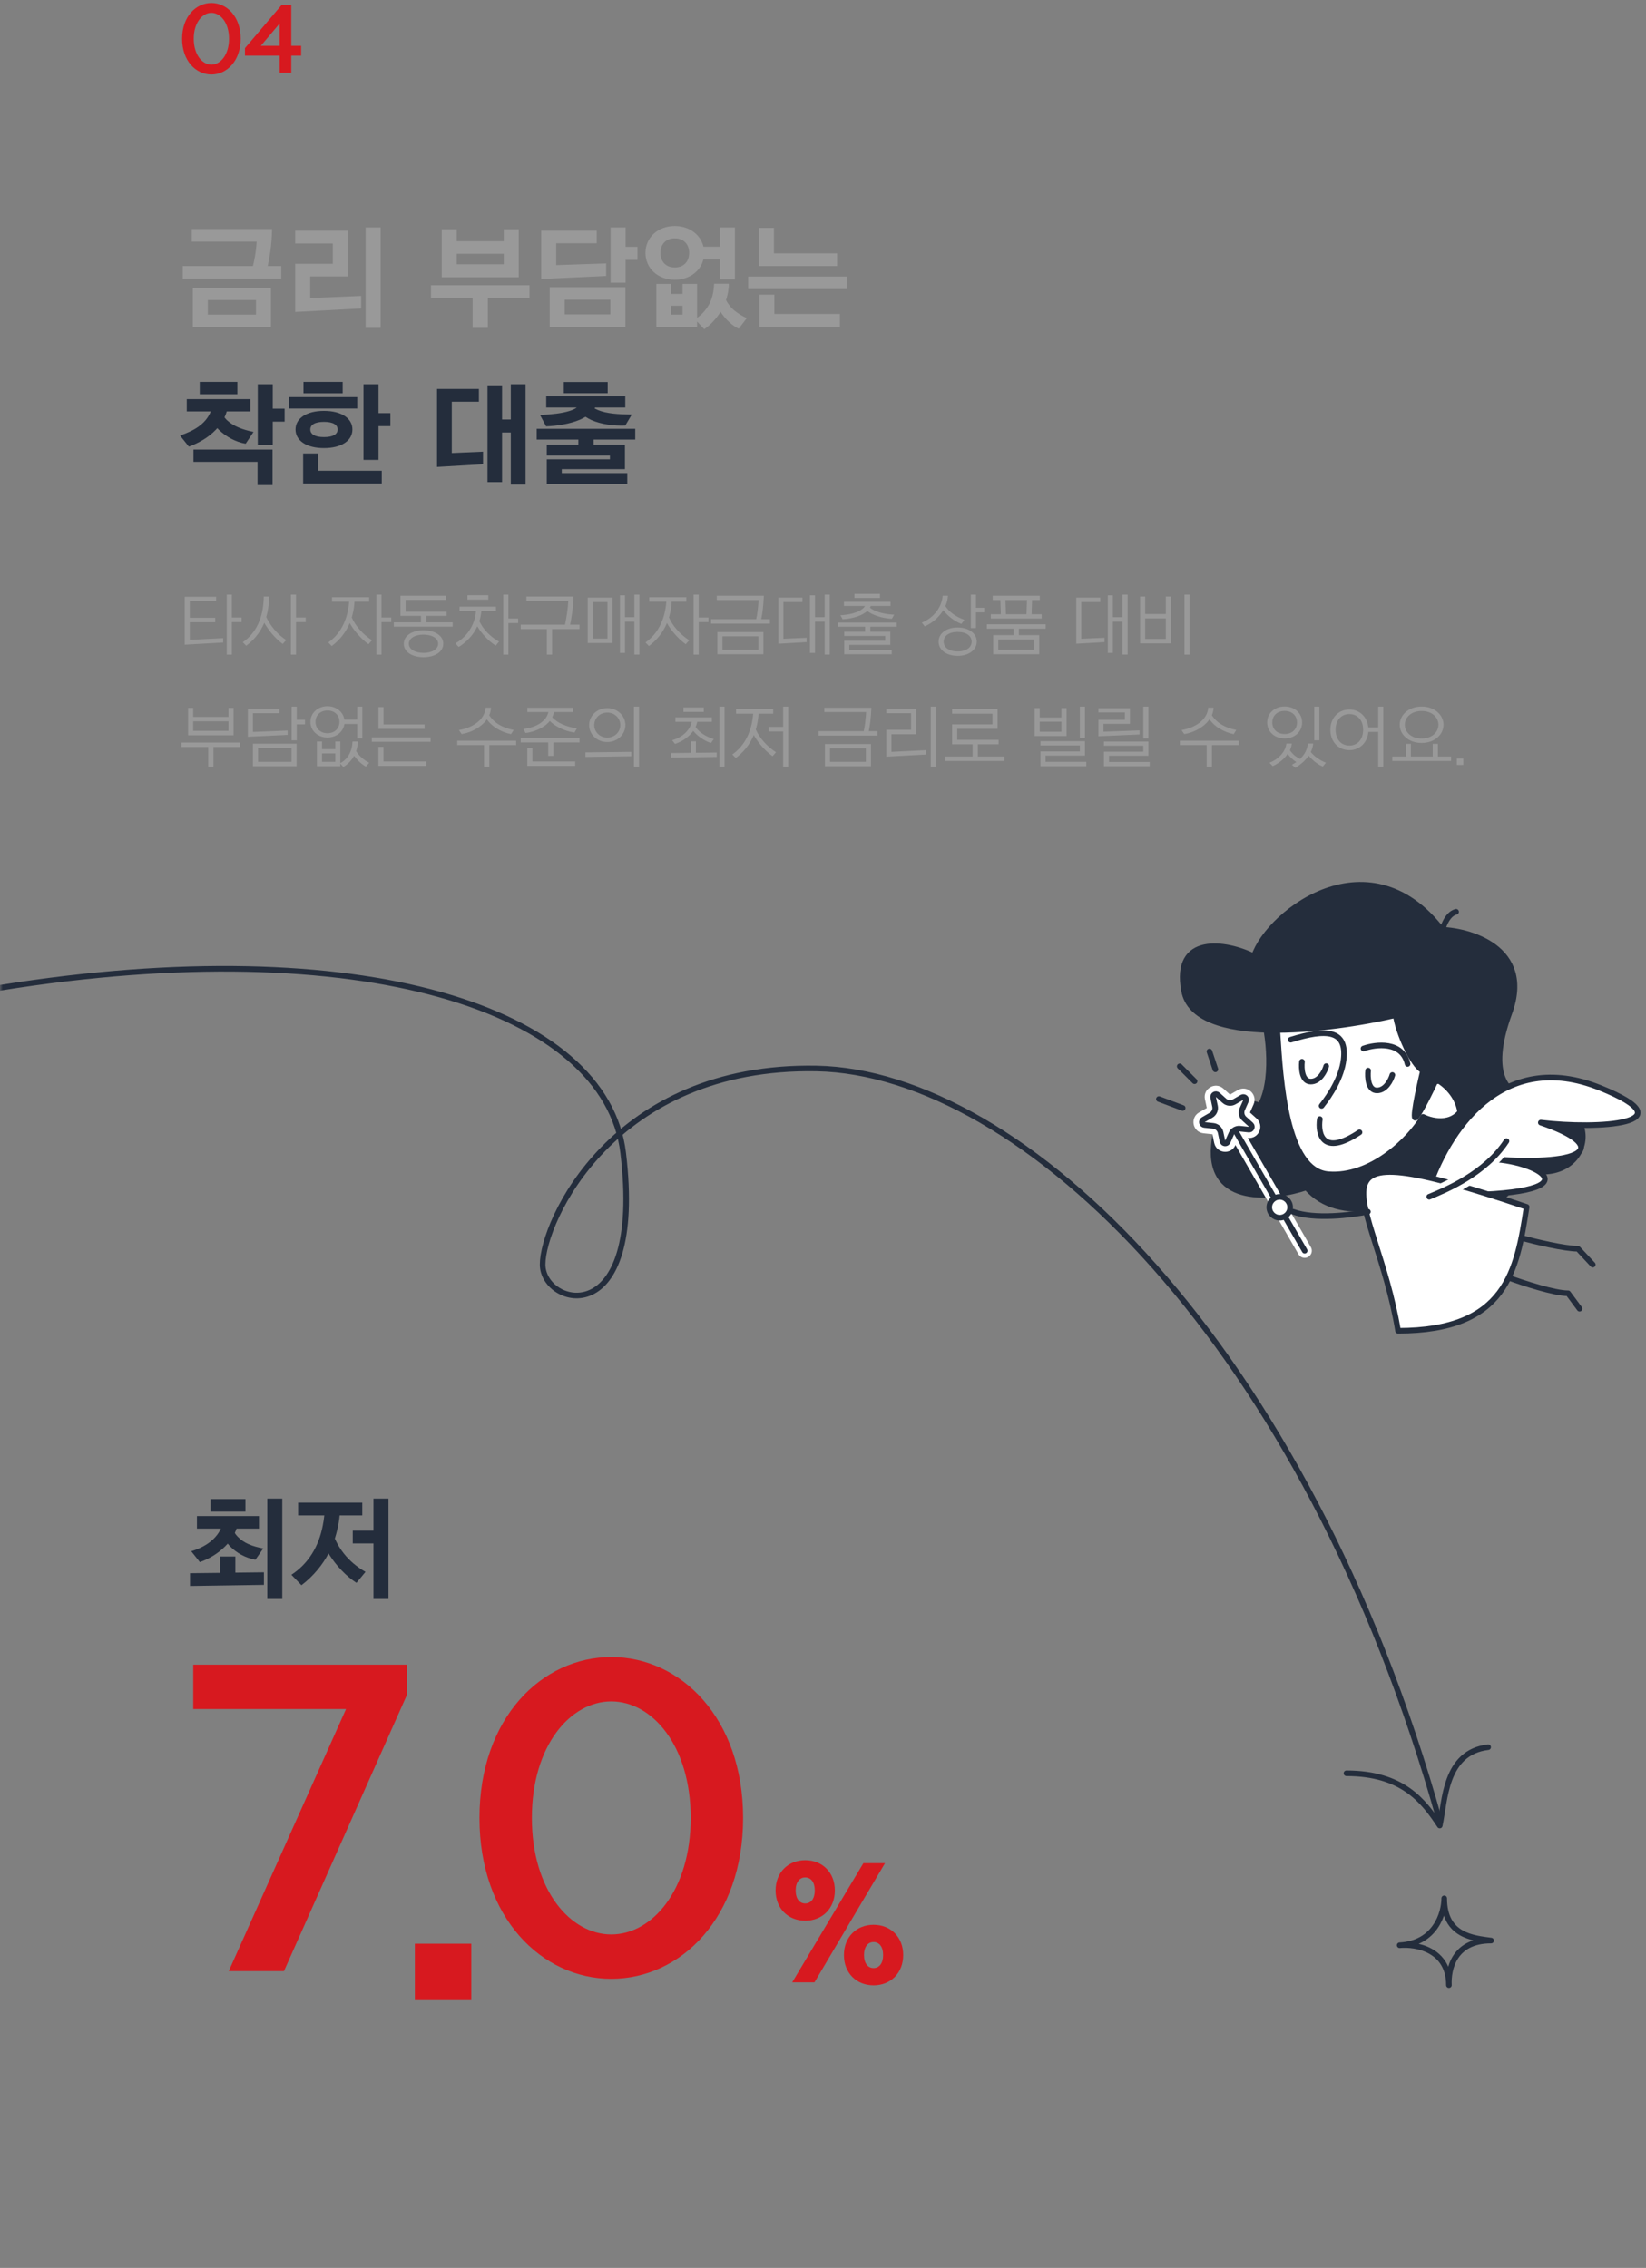 <svg width="294" height="405" viewBox="0 0 294 405" fill="none" xmlns="http://www.w3.org/2000/svg">
<rect x="0" y="0" width="294" height="405" fill="#808080" stroke="none"/>
<path d="M222.393 199.983C227.489 197.86 226.993 188.129 226.109 183.529L230.354 182.467L231.947 201.044C226.639 201.575 217.298 202.106 222.393 199.983Z" fill="#242D3C" stroke="#242D3C" stroke-linecap="round" stroke-linejoin="round"/>
<path d="M271.552 208.508C284.153 212.84 288.091 196.3 272.733 195.907C269.583 195.513 265.418 192.329 269.582 180.942C273.877 169.198 262.275 166.013 256.893 166.013L255.8 185.274V191.969L249.105 201.026L228.628 199.451C225.084 196.694 217.759 193.859 216.814 204.57C215.869 215.282 227.446 214.021 233.353 212.052C239.339 218.983 250.812 214.94 255.8 212.052C267.456 218.983 270.764 211.79 271.552 208.508Z" fill="#242D3C" stroke="#242D3C" stroke-linecap="round" stroke-linejoin="round"/>
<path d="M237.236 209.689C229.675 209.059 228.31 190.525 227.785 182.124L240.387 179.367L248.263 178.579L259.289 186.849L256.139 193.15C258.633 192.756 263.227 192.992 261.652 197.088C260.077 201.183 256.007 200.37 254.17 199.451C251.807 203.52 244.797 210.32 237.236 209.689Z" fill="white"/>
<path d="M211.492 176.946C209.601 166.864 218.997 168.297 223.985 170.791C226.61 162.784 245.746 147.967 259.016 168.136L264.803 181.278L265.985 188.424L260.865 200.238C261.18 196.143 258.109 193.543 256.533 192.756C255.746 194.462 253.934 198.19 252.989 199.45C252.044 200.711 253.383 194.462 254.171 191.181C252.28 190.236 249.69 184.297 249.296 181.278C237.482 184.034 213.382 187.027 211.492 176.946Z" fill="#242D3C" stroke="#242D3C" stroke-linecap="round" stroke-linejoin="round"/>
<path d="M228.179 184.486C228.704 192.887 229.676 209.059 237.237 209.689C244.798 210.319 251.807 203.52 254.17 199.451C256.008 200.37 260.077 201.183 261.652 197.088C263.227 192.992 258.633 192.756 256.139 193.15L259.289 186.849" stroke="#242D3C" stroke-linecap="round" stroke-linejoin="round"/>
<path d="M230.543 185.668C236.844 183.699 240.624 183.856 239.994 189.212C239.623 192.363 237.631 195.513 236.056 197.482" stroke="#242D3C" stroke-linecap="round" stroke-linejoin="round"/>
<path d="M232.551 189.606C232.42 190.787 232.551 193.15 234.126 193.15C235.701 193.15 236.62 191.312 236.883 190.393" stroke="#242D3C" stroke-linecap="round" stroke-linejoin="round"/>
<path d="M244.365 191.181C244.233 192.362 244.365 194.725 245.94 194.725C247.515 194.725 248.434 192.887 248.696 191.969" stroke="#242D3C" stroke-linecap="round" stroke-linejoin="round"/>
<path d="M235.741 199.844C235.348 202.47 236.214 206.618 242.83 202.207" stroke="#242D3C" stroke-linecap="round" stroke-linejoin="round"/>
<path d="M243.538 187.243C245.77 186.455 250.469 185.904 251.414 190" stroke="#242D3C" stroke-linecap="round" stroke-linejoin="round"/>
<path d="M221.46 201.753C221.246 201.383 220.771 201.255 220.401 201.47C220.03 201.684 219.903 202.158 220.117 202.529L232.364 223.741C232.578 224.112 233.052 224.239 233.423 224.025C233.794 223.811 233.921 223.337 233.707 222.966L221.46 201.753Z" fill="#242D3C" stroke="white" stroke-linecap="round"/>
<path d="M219.365 195.839L218.18 194.772C217.1 193.799 215.407 194.777 215.709 196.198L216.041 197.758C216.086 197.97 215.989 198.187 215.802 198.295L214.421 199.092C213.162 199.819 213.569 201.731 215.014 201.883L216.6 202.05C216.815 202.072 216.991 202.231 217.037 202.443L217.368 204.003C217.67 205.424 219.615 205.629 220.206 204.301L220.854 202.844C220.942 202.646 221.148 202.528 221.363 202.55L222.949 202.717C224.394 202.869 225.189 201.083 224.11 200.111L222.925 199.044C222.764 198.899 222.714 198.667 222.802 198.469L223.451 197.012C224.042 195.685 222.589 194.376 221.331 195.103L219.95 195.9C219.762 196.008 219.526 195.984 219.365 195.839Z" fill="white" stroke="white"/>
<path d="M220.788 202.141L233.035 223.353" stroke="#242D3C" stroke-linecap="round"/>
<path d="M217.511 195.515L218.696 196.582C219.179 197.017 219.887 197.091 220.45 196.766L221.831 195.969C222.25 195.727 222.734 196.163 222.537 196.605L221.889 198.062C221.624 198.656 221.772 199.352 222.255 199.787L223.44 200.854C223.8 201.178 223.535 201.773 223.054 201.723L221.468 201.556C220.821 201.488 220.205 201.844 219.941 202.438L219.292 203.894C219.095 204.337 218.447 204.269 218.346 203.795L218.015 202.235C217.88 201.6 217.351 201.123 216.704 201.055L215.118 200.889C214.637 200.838 214.501 200.2 214.921 199.958L216.302 199.161C216.864 198.836 217.154 198.186 217.019 197.55L216.687 195.99C216.587 195.517 217.151 195.191 217.511 195.515Z" fill="white" stroke="#242D3C"/>
<path d="M254.771 213.416C258.495 201.608 268.394 187.247 285.816 194.274C301.844 200.739 285.405 201.689 275.211 200.473C287.043 204.506 284.089 208.123 267.574 207.086C275.848 207.849 285.814 213.935 254.771 213.416Z" fill="white"/>
<path d="M254.771 213.416C258.495 201.608 268.394 187.247 285.816 194.274C301.844 200.739 285.405 201.689 275.211 200.473C287.268 204.583 283.971 208.26 266.617 207.022C275.008 207.364 287.025 213.955 254.771 213.416Z" stroke="#242D3C" stroke-linecap="round" stroke-linejoin="round"/>
<path d="M249.711 237.646C245.674 213.127 229.923 201.069 272.68 215.525C270.93 226.914 269.1 237.646 249.711 237.646Z" fill="white" stroke="#242D3C" stroke-linecap="round" stroke-linejoin="round"/>
<path d="M269.824 204.269C270.094 203.856 269.978 203.302 269.565 203.031M269.824 204.269L269.565 203.031M269.824 204.269C265.863 210.326 258.571 213.325 255.663 214.522M269.824 204.269L255.663 214.522M269.565 203.031C269.152 202.761 268.598 202.877 268.328 203.29C264.691 208.852 257.875 211.679 254.938 212.887C254.481 213.075 254.263 213.597 254.451 214.054C254.639 214.51 255.161 214.728 255.618 214.54L255.638 214.532L255.663 214.522M269.565 203.031L255.663 214.522" fill="#242D3C" stroke="white" stroke-linecap="round" stroke-linejoin="round"/>
<path d="M255.278 213.714C258.185 212.518 265.267 209.605 269.076 203.78" stroke="#242D3C" stroke-linecap="round" stroke-linejoin="round"/>
<path d="M244.326 216.382C241.465 216.976 234.782 217.808 230.937 216.382" stroke="#242D3C" stroke-linecap="round" stroke-linejoin="round"/>
<circle cx="228.575" cy="215.594" r="1.863" fill="white" stroke="#242D3C"/>
<path d="M271.894 221.107C274.215 221.737 279.455 222.997 281.842 222.997L284.495 225.833" stroke="#242D3C" stroke-linecap="round" stroke-linejoin="round"/>
<path d="M269.53 228.195C272.028 229.114 277.636 230.952 280.088 230.952L282.132 233.709" stroke="#242D3C" stroke-linecap="round" stroke-linejoin="round"/>
<path d="M257.423 167.075C257.6 165.837 258.379 163.253 260.077 162.829" stroke="#242D3C" stroke-linecap="round"/>
<path d="M207 196.267L211.246 197.86" stroke="#242D3C" stroke-linecap="round" stroke-linejoin="round"/>
<path d="M210.715 190.429L213.369 193.083" stroke="#242D3C" stroke-linecap="round" stroke-linejoin="round"/>
<path d="M216.023 187.775L217.085 190.96" stroke="#242D3C" stroke-linecap="round" stroke-linejoin="round"/>
<mask id="mask0_245_16" style="mask-type:alpha" maskUnits="userSpaceOnUse" x="0" y="163" width="280" height="242">
<rect y="163" width="280" height="242" fill="#D9D9D9"/>
</mask>
<g mask="url(#mask0_245_16)">
<path d="M240.5 316.671C250.5 316.671 254.281 321.627 257.161 326C258.121 321.627 258 312.939 265.801 312.006" stroke="#242D3C" stroke-linecap="round" stroke-linejoin="round"/>
<path d="M0 176.401C64.293 166.108 108.242 180.107 111.313 205.909C115.151 238.162 96.919 233.358 96.919 225.81C96.919 218.261 109.394 190.126 145.858 190.812C182.323 191.498 233.181 239.535 257.171 325.313" stroke="#242D3C" stroke-linecap="round" stroke-linejoin="round"/>
<path d="M257.959 339C257.959 341.653 256.368 347.043 250 347.378C252.932 347.099 258.797 348.132 258.797 354.5C258.658 351.707 259.635 346.54 266.338 346.54C263.111 346.1 257.959 345.703 257.959 339Z" stroke="#242D3C" stroke-linejoin="round"/>
</g>
<path d="M48.4 58.42V51.38H34.44V58.42H48.4ZM50.24 49.74V47.5H47.82C47.98 46.76 48.14 45.9 48.28 44.92C48.46 43.72 48.56 42.38 48.6 40.9H34.26V43.14H45.84C45.8 44.1 45.64 45.4 45.36 46.72L45.18 47.5H32.64V49.74H50.24ZM37.12 53.58H45.72V56.18H37.12V53.58ZM64.507 55.08V52.84L55.407 53.22V49.36H62.127V41.2H52.727V43.48H59.447V47.1H52.727V55.7L64.507 55.08ZM67.987 58.54V40.62H65.307V58.54H67.987ZM89.976 40.94V43.08H81.576V40.94H78.896V49.5H92.656V40.94H89.976ZM87.136 58.54V53.22H94.576V50.94H76.976V53.22H84.416V58.54H87.136ZM81.576 47.2V45.32H89.976V47.2H81.576ZM106.583 43.44V41.2H96.663V49.82L108.263 49.28V47.04L99.343 47.34V43.44H106.583ZM111.743 50.48V46.4H113.863V44.08H111.743V40.62H109.063V50.48H111.743ZM98.183 51.28V58.42H111.703V51.28H98.183ZM100.863 53.52H109.023V56.14H100.863V53.52ZM131.269 49.9V40.62H128.589V44.06H125.649C125.589 43.78 125.489 43.5 125.369 43.24C124.589 41.48 122.729 40.36 120.529 40.36C117.569 40.36 115.289 42.36 115.289 45.16C115.289 47.96 117.569 49.96 120.529 49.96C122.729 49.96 124.589 48.82 125.369 47.1C125.469 46.86 125.569 46.6 125.629 46.34H128.589V49.9H131.269ZM124.509 58.42V57.42L125.789 58.78C126.289 58.44 126.809 58.02 127.309 57.48C127.809 56.96 128.289 56.36 128.709 55.68L128.869 55.92C129.709 57.18 130.869 58.18 131.949 58.7L133.389 56.8C132.529 56.42 131.749 55.94 131.069 55.36C130.509 54.88 130.049 54.28 129.669 53.58L129.749 53.36C130.009 52.52 130.169 51.62 130.189 50.66H127.549C127.489 52.24 127.149 53.54 126.529 54.56C125.989 55.46 125.329 56.18 124.509 56.76V50.7H121.909V52.48H119.829V50.7H117.229V58.42H124.509ZM120.529 47.76C118.929 47.76 117.969 46.7 117.969 45.16C117.969 43.62 118.929 42.56 120.529 42.56C122.129 42.56 123.089 43.62 123.089 45.16C123.089 46.7 122.129 47.76 120.529 47.76ZM121.909 56.18H119.829V54.6H121.909V56.18ZM149.516 45.24H138.236V40.7H135.556V47.5H149.516V45.24ZM151.236 51.62V49.38H133.636V51.62H151.236ZM135.636 52.62V58.34H150.016V56.06H138.316V52.62H135.636Z" fill="#999999"/>
<path d="M33.74 79.76C35.44 79.14 37.22 78.14 38.52 76.78L38.82 76.46L39.08 76.74C40.42 78.04 42.18 78.96 43.88 79.24L45.28 77.14C43.38 76.74 41.74 76.16 40.54 75.04C40.38 74.88 40.24 74.72 40.1 74.54L40.14 74.44C40.28 74.14 40.4 73.82 40.5 73.48H44.72V71.28H33.36V73.48H37.64L37.52 73.78C36.62 75.7 34.8 76.88 32.16 77.78L33.74 79.76ZM48.68 86.62V80.28H34.56V82.48H46V86.62H48.68ZM48.72 79.48V75.3H50.84V72.98H48.72V68.62H46.04V79.48H48.72ZM42.4 70.4V68.2H35.68V70.4H42.4ZM61.207 70.24V68.2H54.207V70.24H61.207ZM63.807 72.96V70.92H51.607V72.96H63.807ZM57.867 73.38C54.727 73.38 52.787 74.72 52.787 76.7C52.787 78.68 54.727 80.02 57.867 80.02C61.007 80.02 62.947 78.68 62.947 76.7C62.947 74.72 61.007 73.38 57.867 73.38ZM57.867 78.06C56.207 78.06 55.427 77.52 55.427 76.7C55.427 75.88 56.207 75.34 57.867 75.34C59.527 75.34 60.307 75.88 60.307 76.7C60.307 77.52 59.527 78.06 57.867 78.06ZM67.607 82.12V76.1H69.727V73.78H67.607V68.62H64.927V82.12H67.607ZM54.147 80.98V86.34H68.187V84.06H56.827V80.98H54.147ZM87.076 86.08H89.676V77.24H91.236V86.52H93.876V68.62H91.236V74.92H89.676V68.82H87.076V86.08ZM78.056 69.46V83.38L86.276 82.9V80.66L80.696 80.9V71.74H85.536V69.46H78.056ZM113.463 78.5V76.58H95.863V78.5H103.303V79.42H97.663V81.34H108.943V82.02H97.663V86.42H112.043V84.48H100.343V83.78H111.623V79.42H106.023V78.5H113.463ZM97.543 76.14C99.543 76.06 101.763 75.72 103.563 74.96C103.923 74.8 104.263 74.62 104.583 74.44C104.923 74.66 105.283 74.86 105.683 75.04C107.403 75.78 109.603 76.08 111.683 76L112.843 74.04C110.443 74 108.383 73.88 106.823 73.24L106.203 72.94C106.223 72.88 106.263 72.84 106.303 72.78H111.683V70.78H97.563V72.78H103.023C102.663 73.04 102.223 73.24 101.703 73.4C100.363 73.82 98.543 74.02 96.463 74.12L97.543 76.14ZM108.543 68.22H100.703V70.22H108.543V68.22Z" fill="#242D3C"/>
<path d="M32.528 6.92C32.528 10.888 35.008 13.304 37.76 13.304C40.512 13.304 42.992 10.888 42.992 6.92C42.992 2.952 40.512 0.536 37.76 0.536C35.008 0.536 32.528 2.952 32.528 6.92ZM40.912 6.92C40.912 9.8 39.376 11.544 37.76 11.544C36.144 11.544 34.608 9.8 34.608 6.92C34.608 4.04 36.144 2.296 37.76 2.296C39.376 2.296 40.912 4.04 40.912 6.92ZM49.948 8.184H46.588L49.948 4.2V8.184ZM43.756 9.944H49.948V13H52.028V9.944H53.788V8.184H52.028V0.84H50.348L43.756 8.6V9.944Z" fill="#D7191F"/>
<path d="M41.42 116.9V111.092H43.16V110.276H41.42V106.196H40.508V116.9H41.42ZM38.444 110.324H33.908V107.372H38.612V106.58H32.996V115.124L39.86 114.74V113.96L33.908 114.26V111.116H38.444V110.324ZM51.12 114.296C50.316 113.78 49.608 113.144 48.984 112.4C48.396 111.692 47.916 110.96 47.556 110.192C47.628 109.94 47.7 109.676 47.76 109.412C47.952 108.536 48.048 107.576 48.048 106.532H47.112C47.076 110.336 45.708 113.084 43.368 114.68L43.98 115.316C45.192 114.416 46.224 113.252 46.932 111.812C47.028 111.608 47.124 111.416 47.208 111.212C47.328 111.44 47.46 111.656 47.616 111.884C48.396 113.084 49.464 114.248 50.496 114.992L51.12 114.296ZM52.872 116.9V111.092H54.612V110.276H52.872V106.196H51.96V116.9H52.872ZM66.438 114.332C65.646 113.816 64.926 113.204 64.29 112.496C63.666 111.8 63.174 111.056 62.826 110.264C62.874 110.108 62.922 109.952 62.958 109.784C63.15 109.064 63.27 108.284 63.318 107.444H65.934V106.652H59.298V107.444H62.358C62.298 108.2 62.19 108.908 62.022 109.568C61.446 111.884 60.234 113.612 58.638 114.728L59.25 115.364C60.39 114.512 61.374 113.432 62.094 112.052C62.226 111.8 62.358 111.536 62.466 111.26C62.598 111.512 62.754 111.752 62.91 111.992C63.726 113.192 64.782 114.296 65.826 115.04L66.438 114.332ZM68.142 116.9V111.092H69.882V110.276H68.142V106.196H67.23V116.9H68.142ZM75.646 112.556C73.654 112.556 72.118 113.48 72.118 114.956C72.118 116.432 73.654 117.356 75.646 117.356C77.638 117.356 79.174 116.432 79.174 114.956C79.174 113.48 77.638 112.556 75.646 112.556ZM79.774 109.232H72.442V107.132H79.63V106.388H71.53V109.988H75.19V111.14H70.342V111.908H80.854V111.14H76.126V109.988H79.774V109.232ZM75.646 116.588C74.182 116.588 73.03 115.964 73.03 114.956C73.03 113.948 74.182 113.324 75.646 113.324C77.11 113.324 78.262 113.948 78.262 114.956C78.262 115.964 77.11 116.588 75.646 116.588ZM89.138 114.572C88.31 114.116 87.59 113.552 86.954 112.868C86.39 112.268 85.946 111.62 85.622 110.924C85.802 110.36 85.922 109.772 85.982 109.136H88.586V108.344H82.082V109.136H85.01C84.962 109.712 84.866 110.252 84.71 110.744C84.11 112.652 82.874 114.02 81.35 114.896L81.926 115.532C82.934 114.92 83.93 114.032 84.686 112.88C84.89 112.556 85.082 112.22 85.25 111.848C85.37 112.052 85.502 112.244 85.634 112.448C86.426 113.564 87.446 114.596 88.538 115.292L89.138 114.572ZM90.806 116.9V111.272H92.546V110.456H90.806V106.196H89.894V116.9H90.806ZM87.218 107.084V106.292H83.498V107.084H87.218ZM98.61 116.9V112.34H103.518V111.548H101.838C101.97 110.876 102.09 110.168 102.198 109.412C102.318 108.548 102.402 107.588 102.438 106.532H94.026V107.324H101.502C101.466 108.056 101.382 108.8 101.274 109.58C101.166 110.252 101.058 110.912 100.926 111.548H93.006V112.34H97.674V116.9H98.61ZM104.974 106.724V114.836H109.402V106.724H104.974ZM111.634 116.6V111.032H113.302V116.888H114.214V106.196H113.302V110.216H111.634V106.316H110.734V116.6H111.634ZM108.502 114.044H105.874V107.516H108.502V114.044ZM123.098 114.332C122.306 113.816 121.586 113.204 120.95 112.496C120.326 111.8 119.834 111.056 119.486 110.264C119.534 110.108 119.582 109.952 119.618 109.784C119.81 109.064 119.93 108.284 119.978 107.444H122.594V106.652H115.958V107.444H119.018C118.958 108.2 118.85 108.908 118.682 109.568C118.106 111.884 116.894 113.612 115.298 114.728L115.91 115.364C117.05 114.512 118.034 113.432 118.754 112.052C118.886 111.8 119.018 111.536 119.126 111.26C119.258 111.512 119.414 111.752 119.57 111.992C120.386 113.192 121.442 114.296 122.486 115.04L123.098 114.332ZM124.802 116.9V111.092H126.542V110.276H124.802V106.196H123.89V116.9H124.802ZM128.13 112.868V116.828H136.362V112.868H128.13ZM127.002 110.576V111.368H137.514V110.576H135.966C136.074 110.048 136.17 109.484 136.242 108.872C136.326 108.14 136.398 107.312 136.434 106.388H128.022V107.156H135.498C135.462 107.78 135.402 108.404 135.33 109.016C135.27 109.532 135.186 110.048 135.066 110.576H127.002ZM135.45 113.636V116.036H129.042V113.636H135.45ZM145.57 116.6V111.032H147.298V116.888H148.21V106.196H147.298V110.216H145.57V106.316H144.67V116.6H145.57ZM139.03 106.724V114.956L144.07 114.668V113.888L139.93 114.068V107.516H143.326V106.724H139.03ZM159.278 116.828V116.072H151.706V115.16H159.026V112.82H155.45V111.92H160.178V111.176H149.666V111.92H154.514V112.82H150.794V113.564H158.114V114.428H150.794V116.828H159.278ZM159.71 109.772C158.33 109.7 157.022 109.448 156.038 108.944C155.798 108.824 155.582 108.68 155.39 108.524C155.45 108.416 155.498 108.32 155.534 108.212H159.062V107.468H150.734V108.212H154.502C154.406 108.392 154.274 108.548 154.106 108.692C153.242 109.412 151.682 109.796 150.11 109.868L150.506 110.588C151.766 110.528 153.518 110.156 154.61 109.352L154.91 109.112C155.15 109.292 155.414 109.46 155.702 109.604C156.794 110.144 158.138 110.456 159.302 110.504L159.71 109.772ZM157.178 106.052H152.618V106.796H157.178V106.052ZM171.055 112.052C169.027 112.052 167.647 113.12 167.647 114.584C167.647 116.048 169.027 117.116 171.055 117.116C173.059 117.116 174.463 116.048 174.463 114.584C174.463 113.12 173.059 112.052 171.055 112.052ZM171.055 116.324C169.471 116.324 168.559 115.592 168.559 114.584C168.559 113.576 169.471 112.844 171.055 112.844C172.639 112.844 173.551 113.576 173.551 114.584C173.551 115.592 172.639 116.324 171.055 116.324ZM172.255 110.684C171.499 110.432 170.791 110.06 170.143 109.58C169.627 109.196 169.195 108.752 168.871 108.248L168.907 108.14C169.147 107.576 169.279 107 169.315 106.388H168.379C168.187 108.5 166.783 110.324 164.647 111.188L165.175 111.848C166.231 111.404 167.227 110.636 167.983 109.688C168.163 109.46 168.331 109.22 168.487 108.968C168.595 109.1 168.703 109.244 168.823 109.376C169.603 110.252 170.683 111.032 171.727 111.416L172.255 110.684ZM174.319 112.16V109.352H175.795V108.536H174.319V106.196H173.407V112.16H174.319ZM177.395 113.42V116.828H185.627V113.42H181.991V112.268H186.779V111.476H176.267V112.268H181.055V113.42H177.395ZM177.311 106.388V107.156H178.679L178.763 109.688H176.975V110.468H186.059V109.688H184.259L184.343 107.156H185.723V106.388H177.311ZM184.715 114.188V116.036H178.307V114.188H184.715ZM179.591 107.156H183.431L183.347 109.688H179.675L179.591 107.156ZM198.773 116.6V111.032H200.501V116.888H201.413V106.196H200.501V110.216H198.773V106.316H197.873V116.6H198.773ZM192.233 106.724V114.956L197.273 114.668V113.888L193.133 114.068V107.516H196.529V106.724H192.233ZM208.233 106.532V109.652H204.549V106.532H203.637V114.884H209.145V106.532H208.233ZM204.549 114.092V110.444H208.233V114.092H204.549ZM212.481 116.9V106.196H211.569V116.9H212.481ZM40.808 126.412V128.02H34.508V126.412H33.596V131.308H41.72V126.412H40.808ZM38.132 136.9V133.396H42.92V132.604H32.408V133.396H37.196V136.9H38.132ZM34.508 130.516V128.812H40.808V130.516H34.508ZM53.004 132.208V129.352H54.48V128.536H53.004V126.196H52.092V132.208H53.004ZM45.18 132.808V136.828H52.98V132.808H45.18ZM46.092 133.576H52.068V136.036H46.092V133.576ZM44.268 126.568V131.572L51.372 131.236V130.456L45.18 130.708V127.36H49.908V126.568H44.268ZM58.492 126.112C56.812 126.112 55.444 127.276 55.444 128.908C55.444 130.54 56.812 131.704 58.492 131.704C59.764 131.704 60.832 131.044 61.3 130.036C61.408 129.808 61.48 129.556 61.516 129.292H63.808V131.86H64.72V126.196H63.808V128.5H61.504C61.468 128.248 61.408 128.008 61.3 127.78C60.832 126.772 59.764 126.112 58.492 126.112ZM61.324 136.96C62.008 136.564 62.668 135.928 63.136 135.16L63.244 134.968C63.496 135.292 63.76 135.604 64.048 135.904C64.468 136.312 64.9 136.648 65.356 136.9L65.944 136.204C65.44 135.952 64.984 135.64 64.564 135.268C64.18 134.932 63.868 134.548 63.616 134.128L63.688 133.888C63.832 133.42 63.904 132.928 63.904 132.412H62.968C62.932 133.288 62.728 134.068 62.344 134.752C61.972 135.412 61.444 135.928 60.784 136.276V132.412H59.896V133.78H57.52V132.412H56.608V136.828H60.784V136.372L61.324 136.96ZM58.492 130.936C57.208 130.936 56.356 130.096 56.356 128.908C56.356 127.72 57.208 126.88 58.492 126.88C59.776 126.88 60.628 127.72 60.628 128.908C60.628 130.096 59.776 130.936 58.492 130.936ZM57.52 136.036V134.548H59.896V136.036H57.52ZM66.404 131.68V132.472H76.916V131.68H66.404ZM76.136 136.78V135.988H68.492V133.372H67.58V136.78H76.136ZM67.592 126.268V130.156H75.836V129.376H68.504V126.268H67.592ZM87.398 136.9V133.06H92.186V132.268H81.674V133.06H86.462V136.9H87.398ZM91.754 130.36C90.71 130.156 89.798 129.82 89.042 129.352C88.37 128.932 87.818 128.392 87.386 127.732C87.566 127.312 87.674 126.856 87.698 126.376H86.738C86.582 128.548 84.398 129.988 81.962 130.372L82.454 131.092C83.666 130.9 84.962 130.348 85.958 129.532C86.342 129.208 86.678 128.86 86.954 128.464C87.446 129.124 88.01 129.652 88.67 130.06C89.462 130.552 90.326 130.9 91.274 131.104L91.754 130.36ZM103.026 130.084C102.09 129.928 101.238 129.688 100.47 129.352C99.726 129.028 99.114 128.608 98.634 128.092C98.778 127.804 98.886 127.492 98.946 127.156H102.33V126.388H94.194V127.156H97.95C97.854 127.564 97.686 127.924 97.458 128.248C96.666 129.328 95.226 129.964 93.474 130.18L93.87 130.9C94.986 130.756 96.186 130.348 97.146 129.712C97.554 129.436 97.902 129.112 98.202 128.752C98.454 129.004 98.73 129.232 99.03 129.436C100.098 130.168 101.394 130.648 102.618 130.816L103.026 130.084ZM98.85 134.98V132.592H103.518V131.8H93.006V132.592H97.914V134.98H98.85ZM102.738 136.78V135.988H95.094V133.612H94.182V136.78H102.738ZM114.142 136.9V126.196H113.23V136.9H114.142ZM112.75 135.052V134.26L104.566 134.356V135.172L112.75 135.052ZM108.466 126.46C106.546 126.46 105.226 127.912 105.226 129.484C105.226 131.056 106.546 132.508 108.466 132.508C110.386 132.508 111.706 131.056 111.706 129.484C111.706 127.912 110.386 126.46 108.466 126.46ZM108.466 131.716C107.05 131.716 106.138 130.636 106.138 129.484C106.138 128.332 107.05 127.252 108.466 127.252C109.882 127.252 110.794 128.332 110.794 129.484C110.794 130.636 109.882 131.716 108.466 131.716ZM127.491 131.98C126.759 131.752 126.099 131.452 125.511 131.056C124.971 130.696 124.539 130.276 124.239 129.808C124.383 129.52 124.479 129.22 124.527 128.908H127.155V128.116H120.627V128.908H123.555C123.495 129.208 123.399 129.484 123.267 129.748C122.667 130.9 121.503 131.8 120.051 132.184L120.567 132.844C121.491 132.556 122.463 131.992 123.219 131.236C123.447 131.008 123.639 130.78 123.819 130.528C123.951 130.684 124.095 130.84 124.251 130.996C124.995 131.716 125.967 132.352 126.987 132.688L127.491 131.98ZM129.411 136.9V126.196H128.499V136.9H129.411ZM128.019 135.172V134.38L124.299 134.428V132.388H123.363V134.44L119.835 134.476V135.292L128.019 135.172ZM122.079 126.34V127.132H125.703V126.34H122.079ZM138.607 134.332C137.815 133.816 137.095 133.204 136.459 132.496C135.835 131.8 135.343 131.056 134.995 130.264C135.043 130.108 135.091 129.952 135.127 129.784C135.319 129.064 135.439 128.284 135.487 127.444H138.103V126.652H131.467V127.444H134.527C134.467 128.2 134.359 128.908 134.191 129.568C133.615 131.884 132.403 133.612 130.807 134.728L131.419 135.364C132.559 134.512 133.543 133.432 134.263 132.052C134.395 131.8 134.527 131.536 134.635 131.26C134.767 131.512 134.923 131.752 135.079 131.992C135.895 133.192 136.951 134.296 137.995 135.04L138.607 134.332ZM140.791 136.9V126.196H139.879V129.796H137.323V130.612H139.879V136.9H140.791ZM147.337 132.868V136.828H155.569V132.868H147.337ZM146.209 130.576V131.368H156.721V130.576H155.173C155.281 130.048 155.377 129.484 155.449 128.872C155.533 128.14 155.605 127.312 155.641 126.388H147.229V127.156H154.705C154.669 127.78 154.609 128.404 154.537 129.016C154.477 129.532 154.393 130.048 154.273 130.576H146.209ZM154.657 133.636V136.036H148.249V133.636H154.657ZM167.153 136.9V126.196H166.241V136.9H167.153ZM165.413 134.74V133.96L159.221 134.26V131.116H163.637V126.58H158.309V127.372H162.725V130.324H158.309V135.124L165.413 134.74ZM168.873 135.1V135.892H179.385V135.1H174.657V132.916H178.365V132.112H170.973V130.144H178.185V126.652H170.061V127.444H177.273V129.352H170.061V132.916H173.721V135.1H168.873ZM189.59 126.448V128.128H185.714V126.448H184.802V131.44H190.502V126.448H189.59ZM194.03 136.828V136.036H186.758V134.932H193.79V132.352H185.846V133.12H192.878V134.188H185.846V136.828H194.03ZM185.714 130.672V128.872H189.59V130.672H185.714ZM193.79 131.8V126.196H192.878V131.8H193.79ZM201.834 129.268V126.472H196.194V127.216H200.922V128.548H196.194V131.476L203.538 131.164V130.432L197.106 130.66V129.268H201.834ZM205.122 131.872V126.196H204.21V131.872H205.122ZM205.362 136.828V136.06H198.09V134.956H205.122V132.424H197.178V133.168H204.21V134.236H197.178V136.828H205.362ZM216.468 136.9V133.06H221.256V132.268H210.744V133.06H215.532V136.9H216.468ZM220.824 130.36C219.78 130.156 218.868 129.82 218.112 129.352C217.44 128.932 216.888 128.392 216.456 127.732C216.636 127.312 216.744 126.856 216.768 126.376H215.808C215.652 128.548 213.468 129.988 211.032 130.372L211.524 131.092C212.736 130.9 214.032 130.348 215.028 129.532C215.412 129.208 215.748 128.86 216.024 128.464C216.516 129.124 217.08 129.652 217.74 130.06C218.532 130.552 219.396 130.9 220.344 131.104L220.824 130.36ZM229.457 126.16C227.693 126.16 226.337 127.336 226.337 129.016C226.337 130.696 227.693 131.872 229.457 131.872C231.221 131.872 232.577 130.696 232.577 129.016C232.577 127.336 231.221 126.16 229.457 126.16ZM229.457 131.08C228.113 131.08 227.249 130.216 227.249 129.016C227.249 127.816 228.113 126.952 229.457 126.952C230.801 126.952 231.665 127.816 231.665 129.016C231.665 130.216 230.801 131.08 229.457 131.08ZM231.377 137.116C232.049 136.696 232.805 136.132 233.393 135.412C233.525 135.268 233.633 135.112 233.741 134.956C234.053 135.304 234.377 135.628 234.725 135.928C235.217 136.336 235.733 136.66 236.261 136.888L236.837 136.204C236.297 136 235.757 135.7 235.229 135.328C234.809 135.028 234.437 134.68 234.125 134.296L234.161 134.212C234.377 133.768 234.509 133.3 234.557 132.784H233.597C233.537 133.564 233.249 134.284 232.733 134.944C232.577 135.148 232.397 135.352 232.217 135.532C231.869 135.364 231.545 135.16 231.245 134.92C230.921 134.644 230.633 134.32 230.393 133.972C230.573 133.6 230.693 133.204 230.729 132.784H229.769C229.577 134.356 228.269 135.616 226.745 136.204L227.321 136.816C227.993 136.528 228.785 136 229.445 135.316C229.649 135.1 229.829 134.872 229.997 134.632C230.201 134.908 230.429 135.172 230.669 135.4C230.945 135.664 231.245 135.892 231.545 136.084C231.293 136.264 231.029 136.42 230.753 136.576L231.377 137.116ZM235.661 132.208V126.196H234.749V132.208H235.661ZM241.018 126.7C239.098 126.7 237.622 128.164 237.622 130.324C237.622 132.496 239.098 133.96 241.018 133.96C242.446 133.96 243.658 133.132 244.15 131.812C244.282 131.476 244.366 131.104 244.402 130.708H246.166V136.9H247.078V126.196H246.166V129.892H244.39C244.354 129.52 244.282 129.172 244.15 128.848C243.658 127.528 242.446 126.7 241.018 126.7ZM241.018 127.516C242.446 127.516 243.478 128.584 243.478 130.312C243.478 132.004 242.518 133.144 241.018 133.144C239.518 133.144 238.558 132.004 238.558 130.312C238.558 128.584 239.59 127.516 241.018 127.516ZM253.922 126.172C251.582 126.172 250.01 127.696 250.01 129.424C250.01 131.152 251.582 132.676 253.922 132.676C256.262 132.676 257.834 131.152 257.834 129.424C257.834 127.696 256.262 126.172 253.922 126.172ZM253.922 131.884C252.074 131.884 250.922 130.744 250.922 129.424C250.922 128.104 252.074 126.964 253.922 126.964C255.77 126.964 256.922 128.104 256.922 129.424C256.922 130.744 255.77 131.884 253.922 131.884ZM248.678 135.1V135.892H259.19V135.1H256.826V132.832H255.902V135.1H252.002V132.832H251.078V135.1H248.678ZM260.214 136.6H261.366V135.448H260.214V136.6Z" fill="#999999"/>
<path d="M141.5 354H145.476L158.076 332.72H154.212L141.5 354ZM149.116 337.592C149.116 334.372 146.876 332.188 143.824 332.188C140.772 332.188 138.532 334.372 138.532 337.592C138.532 340.812 140.772 342.996 143.824 342.996C146.876 342.996 149.116 340.812 149.116 337.592ZM145.532 337.592C145.532 339.076 144.832 339.916 143.824 339.916C142.816 339.916 142.116 339.076 142.116 337.592C142.116 336.108 142.816 335.268 143.824 335.268C144.832 335.268 145.532 336.108 145.532 337.592ZM161.324 349.128C161.324 345.908 159.084 343.724 156.032 343.724C152.98 343.724 150.74 345.908 150.74 349.128C150.74 352.348 152.98 354.532 156.032 354.532C159.084 354.532 161.324 352.348 161.324 349.128ZM157.74 349.128C157.74 350.612 157.04 351.452 156.032 351.452C155.024 351.452 154.324 350.612 154.324 349.128C154.324 347.644 155.024 346.804 156.032 346.804C157.04 346.804 157.74 347.644 157.74 349.128Z" fill="#D7191F"/>
<path d="M34.52 305.2H61.808L40.856 352H50.72L72.68 302.68V297.28H34.52V305.2ZM74.099 357.184H84.179V347.104H74.099V357.184ZM85.639 324.64C85.639 342.496 96.799 353.368 109.183 353.368C121.567 353.368 132.727 342.496 132.727 324.64C132.727 306.784 121.567 295.912 109.183 295.912C96.799 295.912 85.639 306.784 85.639 324.64ZM123.367 324.64C123.367 337.6 116.455 345.448 109.183 345.448C101.911 345.448 94.999 337.6 94.999 324.64C94.999 311.68 101.911 303.832 109.183 303.832C116.455 303.832 123.367 311.68 123.367 324.64Z" fill="#D7191F"/>
<path d="M35.7 278.96C37.3 278.4 38.98 277.42 40.28 276.08L40.68 275.66L40.98 276.02C42.22 277.34 43.88 278.22 45.62 278.54L47.02 276.52C45.12 276.16 43.56 275.6 42.42 274.38C42.24 274.2 42.08 273.98 41.94 273.76C42.06 273.5 42.16 273.24 42.26 272.98H46.26V270.74H35.18V272.98H39.46L39.38 273.14C38.46 274.98 36.58 276.3 34.16 277.02L35.7 278.96ZM50.42 285.54V267.62H47.74V285.54H50.42ZM47.14 283.02V280.78L42.04 280.84V277.96H39.32V280.88L33.94 280.94V283.22L47.14 283.02ZM37.6 267.7V269.94H43.84V267.7H37.6ZM53.847 283.08C54.927 282.26 55.887 281.34 56.747 280.3C57.487 279.4 58.147 278.44 58.687 277.4L58.807 277.62C60.087 279.64 61.867 281.5 63.667 282.66L65.287 280.7C62.787 279.28 60.947 277.3 59.807 274.76C59.987 274.18 60.147 273.6 60.287 272.98C60.467 272.22 60.587 271.44 60.667 270.62H64.707V268.34H53.247V270.62H57.927C57.867 271.24 57.767 271.86 57.647 272.46C56.927 276.16 55.107 279.22 52.047 281.22L53.847 283.08ZM63.007 275.62H66.707V285.54H69.387V267.62H66.707V273.34H63.007V275.62Z" fill="#242D3C"/>
</svg>
